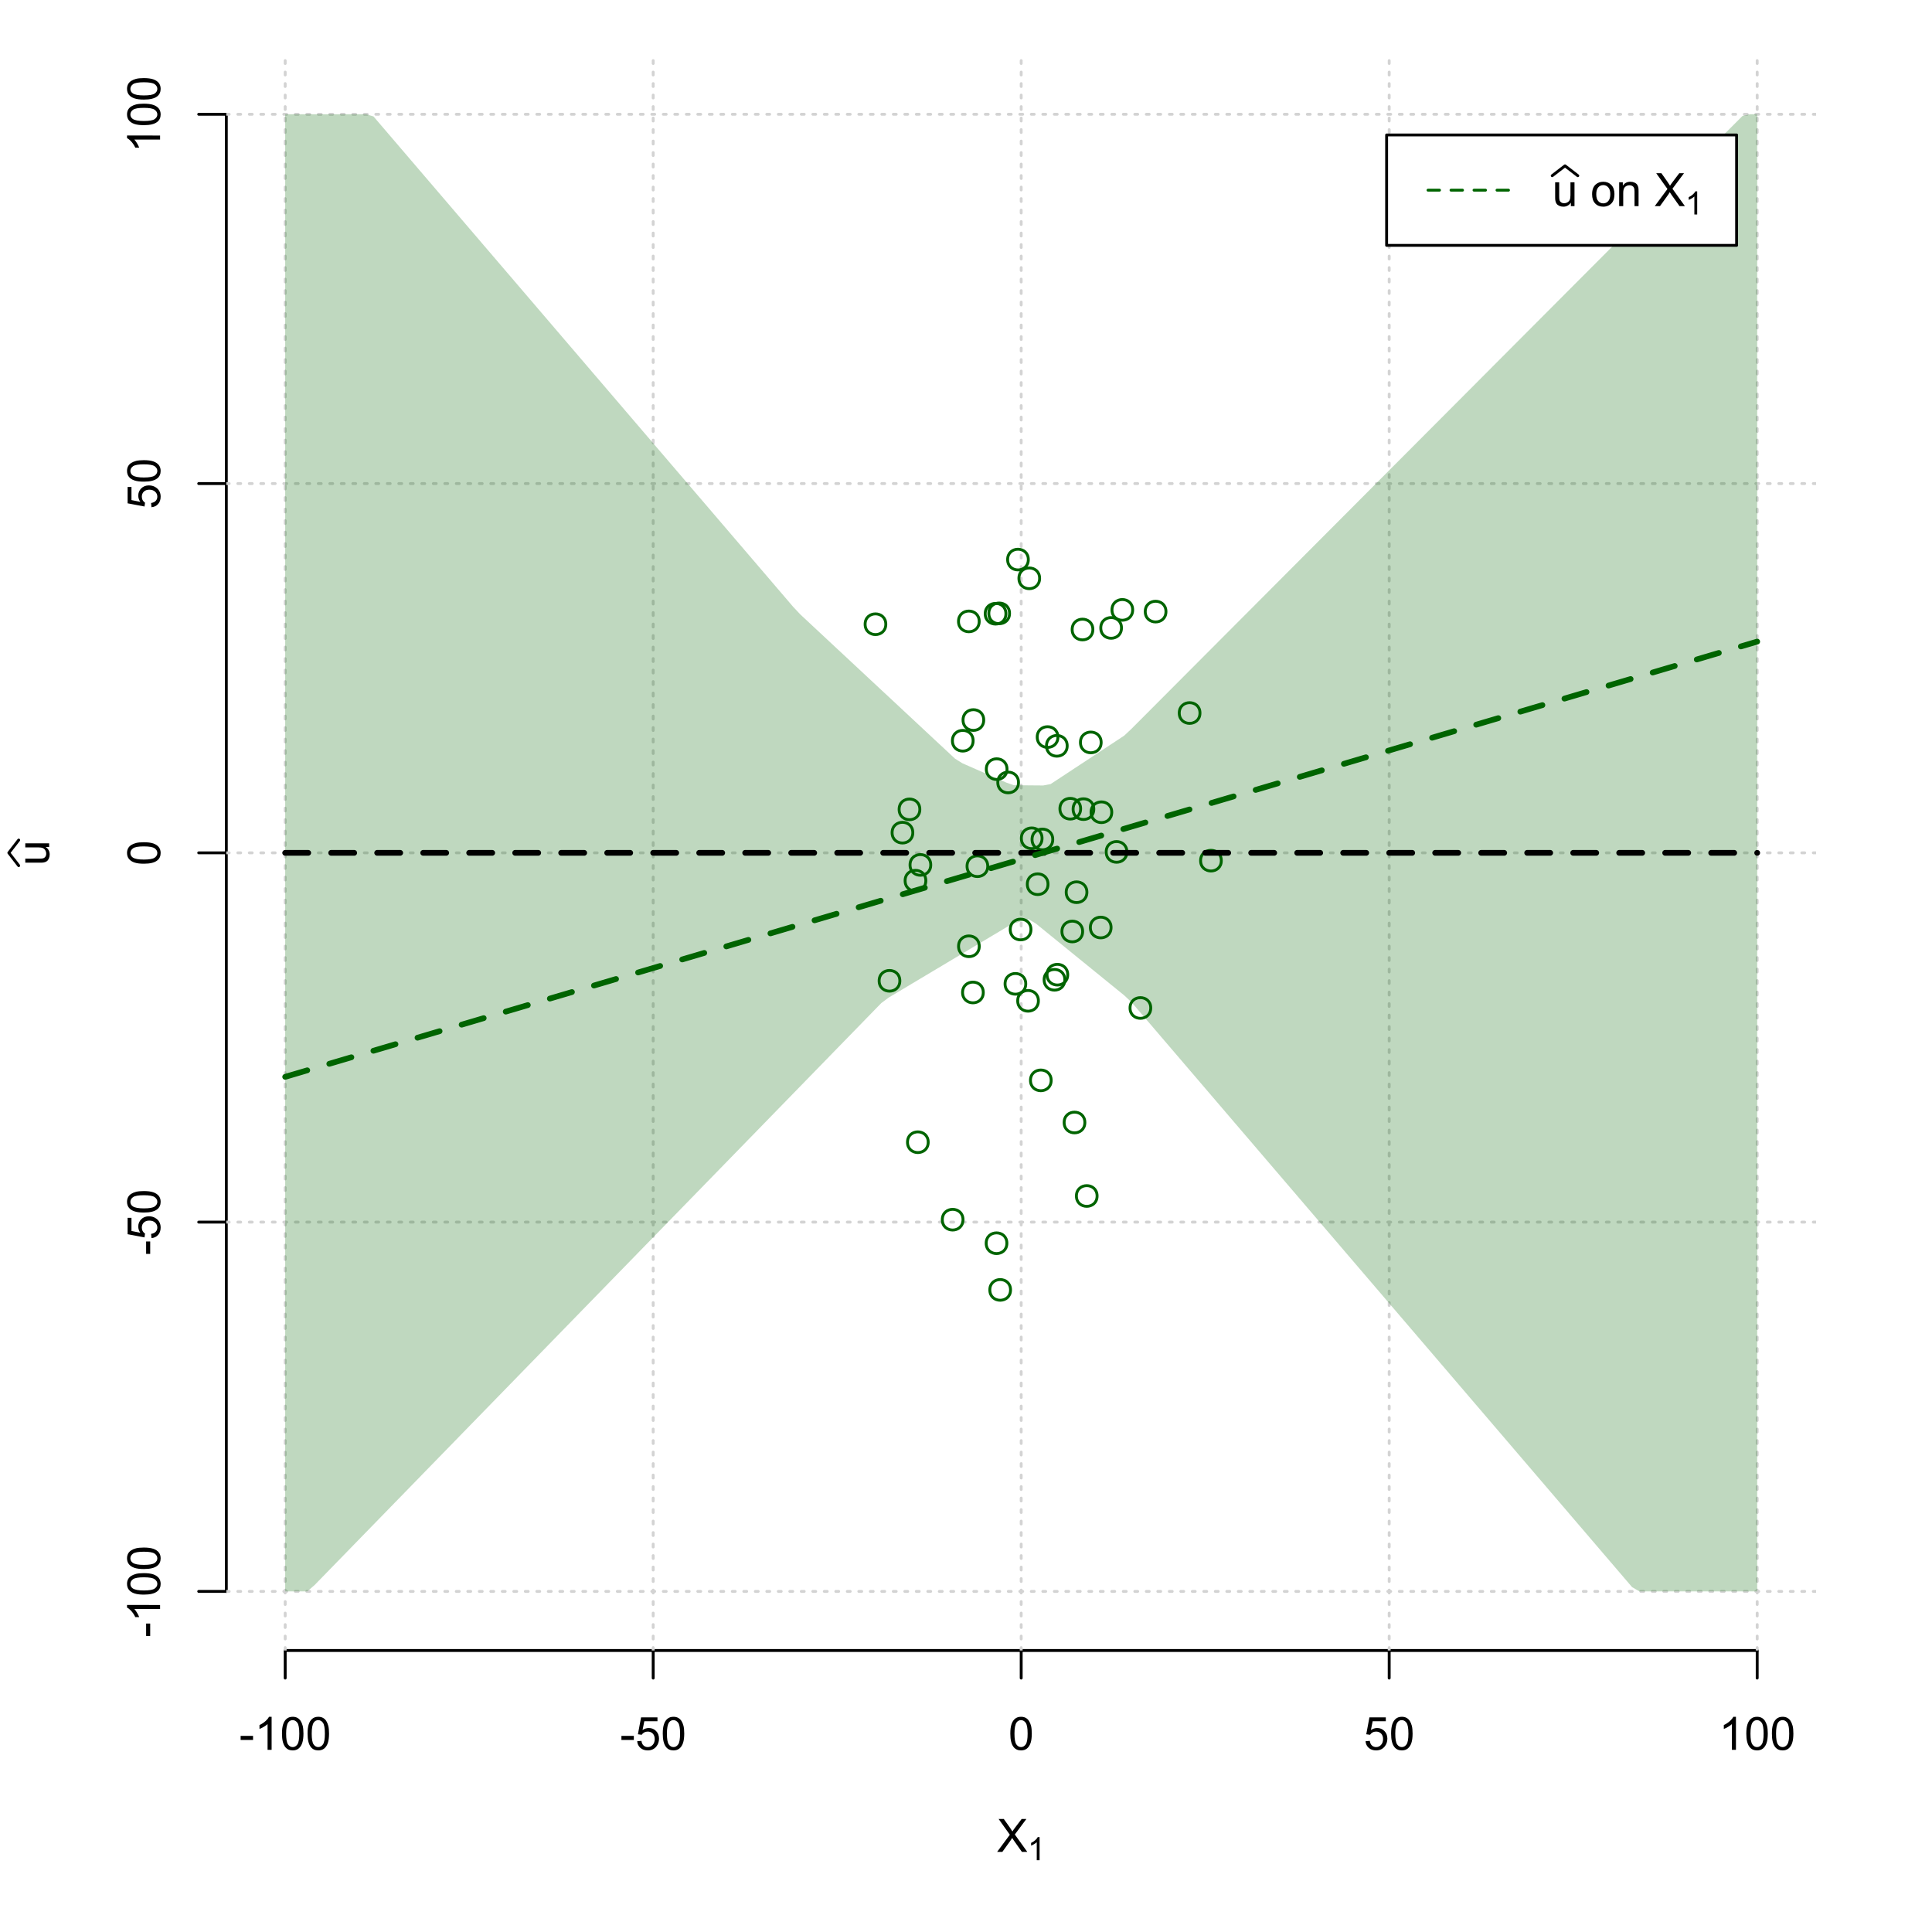 <?xml version="1.0" encoding="UTF-8"?>
<svg xmlns="http://www.w3.org/2000/svg" xmlns:xlink="http://www.w3.org/1999/xlink" width="504pt" height="504pt" viewBox="0 0 504 504" version="1.1">
<defs>
<g>
<symbol overflow="visible" id="glyph0-0">
<path style="stroke:none;" d="M 1.5 0 L 1.5 -7.5 L 7.5 -7.5 L 7.5 0 Z M 1.688 -0.188 L 7.312 -0.188 L 7.312 -7.312 L 1.688 -7.312 Z M 1.688 -0.188 "/>
</symbol>
<symbol overflow="visible" id="glyph0-1">
<path style="stroke:none;" d="M 0.055 0 L 3.375 -4.477 L 0.445 -8.59 L 1.797 -8.59 L 3.359 -6.387 C 3.68 -5.93 3.91 -5.578 4.047 -5.332 C 4.238 -5.645 4.465 -5.969 4.727 -6.312 L 6.457 -8.59 L 7.695 -8.59 L 4.676 -4.539 L 7.93 0 L 6.523 0 L 4.359 -3.062 C 4.238 -3.238 4.113 -3.43 3.984 -3.641 C 3.789 -3.324 3.652 -3.109 3.574 -2.992 L 1.418 0 Z M 0.055 0 "/>
</symbol>
<symbol overflow="visible" id="glyph0-2">
<path style="stroke:none;" d="M 0.383 -2.578 L 0.383 -3.641 L 3.621 -3.641 L 3.621 -2.578 Z M 0.383 -2.578 "/>
</symbol>
<symbol overflow="visible" id="glyph0-3">
<path style="stroke:none;" d="M 4.469 0 L 3.414 0 L 3.414 -6.719 C 3.16 -6.477 2.828 -6.234 2.414 -5.996 C 2 -5.75 1.629 -5.57 1.305 -5.449 L 1.305 -6.469 C 1.895 -6.742 2.41 -7.078 2.852 -7.477 C 3.293 -7.871 3.605 -8.254 3.789 -8.625 L 4.469 -8.625 Z M 4.469 0 "/>
</symbol>
<symbol overflow="visible" id="glyph0-4">
<path style="stroke:none;" d="M 0.5 -4.234 C 0.496 -5.246 0.602 -6.062 0.812 -6.688 C 1.02 -7.305 1.328 -7.785 1.742 -8.121 C 2.148 -8.457 2.668 -8.625 3.297 -8.625 C 3.758 -8.625 4.164 -8.531 4.512 -8.348 C 4.855 -8.16 5.141 -7.891 5.371 -7.543 C 5.594 -7.191 5.773 -6.766 5.906 -6.266 C 6.035 -5.762 6.098 -5.086 6.102 -4.234 C 6.098 -3.227 5.996 -2.414 5.789 -1.797 C 5.578 -1.176 5.266 -0.695 4.859 -0.359 C 4.445 -0.02 3.926 0.145 3.297 0.148 C 2.465 0.145 1.816 -0.148 1.348 -0.742 C 0.781 -1.457 0.496 -2.621 0.5 -4.234 Z M 1.582 -4.234 C 1.582 -2.824 1.746 -1.887 2.074 -1.418 C 2.402 -0.949 2.809 -0.715 3.297 -0.719 C 3.777 -0.715 4.184 -0.949 4.52 -1.422 C 4.848 -1.887 5.016 -2.824 5.016 -4.234 C 5.016 -5.648 4.848 -6.59 4.52 -7.055 C 4.184 -7.516 3.773 -7.746 3.289 -7.75 C 2.801 -7.746 2.414 -7.543 2.125 -7.137 C 1.762 -6.613 1.582 -5.645 1.582 -4.234 Z M 1.582 -4.234 "/>
</symbol>
<symbol overflow="visible" id="glyph0-5">
<path style="stroke:none;" d="M 0.5 -2.25 L 1.605 -2.344 C 1.684 -1.805 1.871 -1.398 2.176 -1.125 C 2.473 -0.852 2.836 -0.715 3.258 -0.719 C 3.766 -0.715 4.195 -0.906 4.547 -1.293 C 4.898 -1.672 5.074 -2.18 5.074 -2.82 C 5.074 -3.414 4.902 -3.891 4.566 -4.242 C 4.227 -4.59 3.785 -4.762 3.242 -4.766 C 2.898 -4.762 2.594 -4.684 2.32 -4.531 C 2.047 -4.375 1.832 -4.176 1.676 -3.93 L 0.688 -4.062 L 1.516 -8.473 L 5.789 -8.473 L 5.789 -7.465 L 2.359 -7.465 L 1.898 -5.156 C 2.414 -5.516 2.953 -5.695 3.523 -5.695 C 4.27 -5.695 4.902 -5.434 5.422 -4.914 C 5.934 -4.395 6.191 -3.727 6.195 -2.914 C 6.191 -2.133 5.965 -1.461 5.516 -0.898 C 4.961 -0.199 4.211 0.145 3.258 0.148 C 2.477 0.145 1.836 -0.07 1.344 -0.508 C 0.844 -0.941 0.562 -1.523 0.5 -2.25 Z M 0.5 -2.25 "/>
</symbol>
<symbol overflow="visible" id="glyph0-6">
<path style="stroke:none;" d="M 4.867 0 L 4.867 -0.914 C 4.379 -0.211 3.723 0.141 2.895 0.141 C 2.527 0.141 2.184 0.07 1.867 -0.07 C 1.547 -0.211 1.309 -0.387 1.156 -0.602 C 1 -0.812 0.895 -1.074 0.832 -1.383 C 0.785 -1.59 0.762 -1.918 0.766 -2.367 L 0.766 -6.223 L 1.82 -6.223 L 1.82 -2.773 C 1.816 -2.219 1.84 -1.848 1.887 -1.656 C 1.949 -1.379 2.09 -1.16 2.309 -1.004 C 2.523 -0.84 2.789 -0.762 3.105 -0.766 C 3.418 -0.762 3.715 -0.844 3.996 -1.008 C 4.273 -1.172 4.469 -1.391 4.586 -1.672 C 4.699 -1.949 4.758 -2.355 4.758 -2.891 L 4.758 -6.223 L 5.812 -6.223 L 5.812 0 Z M 4.867 0 "/>
</symbol>
<symbol overflow="visible" id="glyph0-7">
<path style="stroke:none;" d=""/>
</symbol>
<symbol overflow="visible" id="glyph0-8">
<path style="stroke:none;" d="M 0.398 -3.109 C 0.398 -4.262 0.719 -5.117 1.359 -5.672 C 1.895 -6.133 2.547 -6.363 3.316 -6.363 C 4.172 -6.363 4.871 -6.082 5.414 -5.52 C 5.953 -4.957 6.223 -4.184 6.227 -3.199 C 6.223 -2.398 6.102 -1.766 5.867 -1.309 C 5.625 -0.848 5.277 -0.492 4.82 -0.238 C 4.359 0.016 3.859 0.141 3.316 0.141 C 2.441 0.141 1.734 -0.137 1.203 -0.695 C 0.664 -1.254 0.398 -2.059 0.398 -3.109 Z M 1.484 -3.109 C 1.48 -2.309 1.656 -1.711 2.004 -1.32 C 2.348 -0.922 2.785 -0.727 3.316 -0.727 C 3.84 -0.727 4.273 -0.926 4.621 -1.324 C 4.969 -1.723 5.145 -2.328 5.145 -3.148 C 5.145 -3.914 4.969 -4.496 4.617 -4.895 C 4.266 -5.289 3.832 -5.488 3.316 -5.492 C 2.785 -5.488 2.348 -5.293 2.004 -4.898 C 1.656 -4.5 1.48 -3.902 1.484 -3.109 Z M 1.484 -3.109 "/>
</symbol>
<symbol overflow="visible" id="glyph0-9">
<path style="stroke:none;" d="M 0.789 0 L 0.789 -6.223 L 1.742 -6.223 L 1.742 -5.336 C 2.195 -6.02 2.855 -6.363 3.719 -6.363 C 4.09 -6.363 4.434 -6.293 4.754 -6.16 C 5.066 -6.023 5.305 -5.848 5.461 -5.633 C 5.617 -5.41 5.727 -5.152 5.789 -4.852 C 5.828 -4.656 5.848 -4.312 5.848 -3.828 L 5.848 0 L 4.793 0 L 4.793 -3.785 C 4.793 -4.215 4.75 -4.535 4.668 -4.75 C 4.586 -4.961 4.441 -5.129 4.234 -5.258 C 4.023 -5.383 3.777 -5.449 3.5 -5.449 C 3.047 -5.449 2.66 -5.305 2.332 -5.02 C 2.004 -4.734 1.84 -4.195 1.844 -3.398 L 1.844 0 Z M 0.789 0 "/>
</symbol>
<symbol overflow="visible" id="glyph1-0">
<path style="stroke:none;" d="M 1.051 0 L 1.051 -5.25 L 5.25 -5.25 L 5.25 0 Z M 1.18 -0.133 L 5.117 -0.133 L 5.117 -5.117 L 1.18 -5.117 Z M 1.18 -0.133 "/>
</symbol>
<symbol overflow="visible" id="glyph1-1">
<path style="stroke:none;" d="M 3.129 0 L 2.391 0 L 2.391 -4.703 C 2.211 -4.531 1.977 -4.363 1.691 -4.195 C 1.398 -4.023 1.141 -3.895 0.914 -3.812 L 0.914 -4.527 C 1.328 -4.719 1.688 -4.953 1.996 -5.234 C 2.305 -5.508 2.523 -5.777 2.652 -6.039 L 3.129 -6.039 Z M 3.129 0 "/>
</symbol>
<symbol overflow="visible" id="glyph2-0">
<path style="stroke:none;" d="M 0 -1.5 L -7.5 -1.5 L -7.5 -7.5 L 0 -7.5 Z M -0.188 -1.688 L -0.188 -7.312 L -7.312 -7.312 L -7.312 -1.688 Z M -0.188 -1.688 "/>
</symbol>
<symbol overflow="visible" id="glyph2-1">
<path style="stroke:none;" d="M 0 -4.867 L -0.914 -4.867 C -0.211 -4.379 0.141 -3.723 0.141 -2.895 C 0.141 -2.527 0.07 -2.184 -0.07 -1.867 C -0.211 -1.547 -0.387 -1.309 -0.598 -1.156 C -0.809 -1 -1.07 -0.895 -1.383 -0.832 C -1.59 -0.789 -1.918 -0.766 -2.367 -0.77 L -6.223 -0.77 L -6.223 -1.824 L -2.773 -1.824 C -2.219 -1.82 -1.848 -1.844 -1.656 -1.887 C -1.379 -1.949 -1.16 -2.09 -1.004 -2.309 C -0.84 -2.523 -0.762 -2.789 -0.766 -3.105 C -0.762 -3.418 -0.844 -3.715 -1.008 -3.996 C -1.172 -4.273 -1.391 -4.469 -1.672 -4.586 C -1.945 -4.699 -2.352 -4.758 -2.887 -4.758 L -6.223 -4.758 L -6.223 -5.812 L 0 -5.812 Z M 0 -4.867 "/>
</symbol>
<symbol overflow="visible" id="glyph2-2">
<path style="stroke:none;" d="M -2.578 -0.383 L -3.641 -0.383 L -3.641 -3.621 L -2.578 -3.621 Z M -2.578 -0.383 "/>
</symbol>
<symbol overflow="visible" id="glyph2-3">
<path style="stroke:none;" d="M 0 -4.469 L 0 -3.414 L -6.719 -3.418 C -6.477 -3.16 -6.234 -2.828 -5.996 -2.418 C -5.75 -2.004 -5.57 -1.633 -5.449 -1.309 L -6.469 -1.309 C -6.742 -1.895 -7.078 -2.41 -7.477 -2.852 C -7.871 -3.293 -8.254 -3.605 -8.625 -3.793 L -8.625 -4.473 Z M 0 -4.469 "/>
</symbol>
<symbol overflow="visible" id="glyph2-4">
<path style="stroke:none;" d="M -4.234 -0.5 C -5.246 -0.496 -6.062 -0.602 -6.688 -0.812 C -7.305 -1.02 -7.785 -1.328 -8.121 -1.742 C -8.457 -2.152 -8.625 -2.672 -8.625 -3.301 C -8.625 -3.758 -8.531 -4.164 -8.348 -4.512 C -8.16 -4.859 -7.891 -5.145 -7.543 -5.371 C -7.191 -5.594 -6.766 -5.773 -6.266 -5.906 C -5.762 -6.035 -5.086 -6.098 -4.234 -6.102 C -3.223 -6.098 -2.41 -5.996 -1.793 -5.789 C -1.176 -5.578 -0.695 -5.266 -0.359 -4.859 C -0.02 -4.445 0.145 -3.926 0.148 -3.297 C 0.145 -2.465 -0.148 -1.816 -0.742 -1.348 C -1.457 -0.781 -2.621 -0.496 -4.234 -0.5 Z M -4.234 -1.582 C -2.824 -1.582 -1.887 -1.746 -1.418 -2.074 C -0.949 -2.402 -0.715 -2.809 -0.719 -3.297 C -0.715 -3.777 -0.949 -4.184 -1.422 -4.52 C -1.887 -4.848 -2.824 -5.016 -4.234 -5.016 C -5.648 -5.016 -6.59 -4.848 -7.055 -4.52 C -7.516 -4.188 -7.746 -3.777 -7.75 -3.289 C -7.746 -2.801 -7.543 -2.414 -7.137 -2.129 C -6.613 -1.762 -5.645 -1.582 -4.234 -1.582 Z M -4.234 -1.582 "/>
</symbol>
<symbol overflow="visible" id="glyph2-5">
<path style="stroke:none;" d="M -2.25 -0.5 L -2.344 -1.605 C -1.805 -1.684 -1.398 -1.871 -1.125 -2.176 C -0.852 -2.473 -0.715 -2.836 -0.719 -3.258 C -0.715 -3.766 -0.906 -4.195 -1.293 -4.547 C -1.672 -4.898 -2.18 -5.074 -2.816 -5.074 C -3.414 -5.074 -3.891 -4.902 -4.242 -4.566 C -4.59 -4.227 -4.762 -3.785 -4.766 -3.242 C -4.762 -2.898 -4.684 -2.594 -4.531 -2.32 C -4.375 -2.047 -4.176 -1.832 -3.93 -1.676 L -4.062 -0.688 L -8.473 -1.52 L -8.473 -5.789 L -7.465 -5.789 L -7.465 -2.363 L -5.156 -1.898 C -5.516 -2.414 -5.695 -2.953 -5.695 -3.523 C -5.695 -4.27 -5.434 -4.902 -4.914 -5.422 C -4.395 -5.934 -3.727 -6.191 -2.91 -6.195 C -2.133 -6.191 -1.461 -5.965 -0.895 -5.516 C -0.199 -4.961 0.145 -4.211 0.148 -3.258 C 0.145 -2.477 -0.07 -1.836 -0.508 -1.344 C -0.941 -0.848 -1.523 -0.566 -2.25 -0.5 Z M -2.25 -0.5 "/>
</symbol>
</g>
<clipPath id="clip1">
  <path d="M 74 14.398 L 75 14.398 L 75 430.559 L 74 430.559 Z M 74 14.398 "/>
</clipPath>
<clipPath id="clip2">
  <path d="M 170 14.398 L 171 14.398 L 171 430.559 L 170 430.559 Z M 170 14.398 "/>
</clipPath>
<clipPath id="clip3">
  <path d="M 266 14.398 L 267 14.398 L 267 430.559 L 266 430.559 Z M 266 14.398 "/>
</clipPath>
<clipPath id="clip4">
  <path d="M 362 14.398 L 363 14.398 L 363 430.559 L 362 430.559 Z M 362 14.398 "/>
</clipPath>
<clipPath id="clip5">
  <path d="M 458 14.398 L 459 14.398 L 459 430.559 L 458 430.559 Z M 458 14.398 "/>
</clipPath>
<clipPath id="clip6">
  <path d="M 59.039 414 L 473.758 414 L 473.758 416 L 59.039 416 Z M 59.039 414 "/>
</clipPath>
<clipPath id="clip7">
  <path d="M 59.039 318 L 473.758 318 L 473.758 320 L 59.039 320 Z M 59.039 318 "/>
</clipPath>
<clipPath id="clip8">
  <path d="M 59.039 222 L 473.758 222 L 473.758 223 L 59.039 223 Z M 59.039 222 "/>
</clipPath>
<clipPath id="clip9">
  <path d="M 59.039 125 L 473.758 125 L 473.758 127 L 59.039 127 Z M 59.039 125 "/>
</clipPath>
<clipPath id="clip10">
  <path d="M 59.039 29 L 473.758 29 L 473.758 31 L 59.039 31 Z M 59.039 29 "/>
</clipPath>
</defs>
<g id="surface3726">
<rect x="0" y="0" width="504" height="504" style="fill:rgb(100%,100%,100%);fill-opacity:1;stroke:none;"/>
<g style="fill:rgb(0%,0%,0%);fill-opacity:1;">
  <use xlink:href="#glyph0-1" x="260.062" y="483.102"/>
</g>
<g style="fill:rgb(0%,0%,0%);fill-opacity:1;">
  <use xlink:href="#glyph1-1" x="268.066" y="485.281"/>
</g>
<g style="fill:rgb(0%,0%,0%);fill-opacity:1;">
  <use xlink:href="#glyph2-1" x="12.82" y="225.816"/>
</g>
<path style="fill:none;stroke-width:0.75;stroke-linecap:round;stroke-linejoin:round;stroke:rgb(0%,0%,0%);stroke-opacity:1;stroke-miterlimit:10;" d="M 4.879 225.816 L 2.301 222.48 L 4.879 219.145 "/>
<path style="fill:none;stroke-width:0.75;stroke-linecap:round;stroke-linejoin:round;stroke:rgb(0%,0%,0%);stroke-opacity:1;stroke-miterlimit:10;" d="M 74.398 430.559 L 458.398 430.559 "/>
<path style="fill:none;stroke-width:0.75;stroke-linecap:round;stroke-linejoin:round;stroke:rgb(0%,0%,0%);stroke-opacity:1;stroke-miterlimit:10;" d="M 74.398 430.559 L 74.398 437.762 "/>
<path style="fill:none;stroke-width:0.75;stroke-linecap:round;stroke-linejoin:round;stroke:rgb(0%,0%,0%);stroke-opacity:1;stroke-miterlimit:10;" d="M 170.398 430.559 L 170.398 437.762 "/>
<path style="fill:none;stroke-width:0.75;stroke-linecap:round;stroke-linejoin:round;stroke:rgb(0%,0%,0%);stroke-opacity:1;stroke-miterlimit:10;" d="M 266.398 430.559 L 266.398 437.762 "/>
<path style="fill:none;stroke-width:0.75;stroke-linecap:round;stroke-linejoin:round;stroke:rgb(0%,0%,0%);stroke-opacity:1;stroke-miterlimit:10;" d="M 362.398 430.559 L 362.398 437.762 "/>
<path style="fill:none;stroke-width:0.75;stroke-linecap:round;stroke-linejoin:round;stroke:rgb(0%,0%,0%);stroke-opacity:1;stroke-miterlimit:10;" d="M 458.398 430.559 L 458.398 437.762 "/>
<g style="fill:rgb(0%,0%,0%);fill-opacity:1;">
  <use xlink:href="#glyph0-2" x="62.391" y="456.48"/>
  <use xlink:href="#glyph0-3" x="66.387" y="456.48"/>
  <use xlink:href="#glyph0-4" x="73.061" y="456.48"/>
  <use xlink:href="#glyph0-4" x="79.734" y="456.48"/>
</g>
<g style="fill:rgb(0%,0%,0%);fill-opacity:1;">
  <use xlink:href="#glyph0-2" x="161.727" y="456.48"/>
  <use xlink:href="#glyph0-5" x="165.723" y="456.48"/>
  <use xlink:href="#glyph0-4" x="172.396" y="456.48"/>
</g>
<g style="fill:rgb(0%,0%,0%);fill-opacity:1;">
  <use xlink:href="#glyph0-4" x="263.062" y="456.48"/>
</g>
<g style="fill:rgb(0%,0%,0%);fill-opacity:1;">
  <use xlink:href="#glyph0-5" x="355.727" y="456.48"/>
  <use xlink:href="#glyph0-4" x="362.4" y="456.48"/>
</g>
<g style="fill:rgb(0%,0%,0%);fill-opacity:1;">
  <use xlink:href="#glyph0-3" x="448.387" y="456.48"/>
  <use xlink:href="#glyph0-4" x="455.061" y="456.48"/>
  <use xlink:href="#glyph0-4" x="461.734" y="456.48"/>
</g>
<path style="fill:none;stroke-width:0.75;stroke-linecap:round;stroke-linejoin:round;stroke:rgb(0%,0%,0%);stroke-opacity:1;stroke-miterlimit:10;" d="M 59.039 415.148 L 59.039 29.812 "/>
<path style="fill:none;stroke-width:0.75;stroke-linecap:round;stroke-linejoin:round;stroke:rgb(0%,0%,0%);stroke-opacity:1;stroke-miterlimit:10;" d="M 59.039 415.148 L 51.84 415.148 "/>
<path style="fill:none;stroke-width:0.75;stroke-linecap:round;stroke-linejoin:round;stroke:rgb(0%,0%,0%);stroke-opacity:1;stroke-miterlimit:10;" d="M 59.039 318.812 L 51.84 318.812 "/>
<path style="fill:none;stroke-width:0.75;stroke-linecap:round;stroke-linejoin:round;stroke:rgb(0%,0%,0%);stroke-opacity:1;stroke-miterlimit:10;" d="M 59.039 222.48 L 51.84 222.48 "/>
<path style="fill:none;stroke-width:0.75;stroke-linecap:round;stroke-linejoin:round;stroke:rgb(0%,0%,0%);stroke-opacity:1;stroke-miterlimit:10;" d="M 59.039 126.148 L 51.84 126.148 "/>
<path style="fill:none;stroke-width:0.75;stroke-linecap:round;stroke-linejoin:round;stroke:rgb(0%,0%,0%);stroke-opacity:1;stroke-miterlimit:10;" d="M 59.039 29.812 L 51.84 29.812 "/>
<g style="fill:rgb(0%,0%,0%);fill-opacity:1;">
  <use xlink:href="#glyph2-2" x="41.762" y="427.156"/>
  <use xlink:href="#glyph2-3" x="41.762" y="423.16"/>
  <use xlink:href="#glyph2-4" x="41.762" y="416.486"/>
  <use xlink:href="#glyph2-4" x="41.762" y="409.812"/>
</g>
<g style="fill:rgb(0%,0%,0%);fill-opacity:1;">
  <use xlink:href="#glyph2-2" x="41.762" y="327.484"/>
  <use xlink:href="#glyph2-5" x="41.762" y="323.488"/>
  <use xlink:href="#glyph2-4" x="41.762" y="316.814"/>
</g>
<g style="fill:rgb(0%,0%,0%);fill-opacity:1;">
  <use xlink:href="#glyph2-4" x="41.762" y="225.816"/>
</g>
<g style="fill:rgb(0%,0%,0%);fill-opacity:1;">
  <use xlink:href="#glyph2-5" x="41.762" y="132.82"/>
  <use xlink:href="#glyph2-4" x="41.762" y="126.146"/>
</g>
<g style="fill:rgb(0%,0%,0%);fill-opacity:1;">
  <use xlink:href="#glyph2-3" x="41.762" y="39.824"/>
  <use xlink:href="#glyph2-4" x="41.762" y="33.15"/>
  <use xlink:href="#glyph2-4" x="41.762" y="26.477"/>
</g>
<g clip-path="url(#clip1)" clip-rule="nonzero">
<path style="fill:none;stroke-width:0.75;stroke-linecap:round;stroke-linejoin:round;stroke:rgb(82.745%,82.745%,82.745%);stroke-opacity:1;stroke-dasharray:0.75,2.25;stroke-miterlimit:10;" d="M 74.398 430.559 L 74.398 14.398 "/>
</g>
<g clip-path="url(#clip2)" clip-rule="nonzero">
<path style="fill:none;stroke-width:0.75;stroke-linecap:round;stroke-linejoin:round;stroke:rgb(82.745%,82.745%,82.745%);stroke-opacity:1;stroke-dasharray:0.75,2.25;stroke-miterlimit:10;" d="M 170.398 430.559 L 170.398 14.398 "/>
</g>
<g clip-path="url(#clip3)" clip-rule="nonzero">
<path style="fill:none;stroke-width:0.75;stroke-linecap:round;stroke-linejoin:round;stroke:rgb(82.745%,82.745%,82.745%);stroke-opacity:1;stroke-dasharray:0.75,2.25;stroke-miterlimit:10;" d="M 266.398 430.559 L 266.398 14.398 "/>
</g>
<g clip-path="url(#clip4)" clip-rule="nonzero">
<path style="fill:none;stroke-width:0.75;stroke-linecap:round;stroke-linejoin:round;stroke:rgb(82.745%,82.745%,82.745%);stroke-opacity:1;stroke-dasharray:0.75,2.25;stroke-miterlimit:10;" d="M 362.398 430.559 L 362.398 14.398 "/>
</g>
<g clip-path="url(#clip5)" clip-rule="nonzero">
<path style="fill:none;stroke-width:0.75;stroke-linecap:round;stroke-linejoin:round;stroke:rgb(82.745%,82.745%,82.745%);stroke-opacity:1;stroke-dasharray:0.75,2.25;stroke-miterlimit:10;" d="M 458.398 430.559 L 458.398 14.398 "/>
</g>
<g clip-path="url(#clip6)" clip-rule="nonzero">
<path style="fill:none;stroke-width:0.75;stroke-linecap:round;stroke-linejoin:round;stroke:rgb(82.745%,82.745%,82.745%);stroke-opacity:1;stroke-dasharray:0.75,2.25;stroke-miterlimit:10;" d="M 59.039 415.148 L 473.762 415.148 "/>
</g>
<g clip-path="url(#clip7)" clip-rule="nonzero">
<path style="fill:none;stroke-width:0.75;stroke-linecap:round;stroke-linejoin:round;stroke:rgb(82.745%,82.745%,82.745%);stroke-opacity:1;stroke-dasharray:0.75,2.25;stroke-miterlimit:10;" d="M 59.039 318.812 L 473.762 318.812 "/>
</g>
<g clip-path="url(#clip8)" clip-rule="nonzero">
<path style="fill:none;stroke-width:0.75;stroke-linecap:round;stroke-linejoin:round;stroke:rgb(82.745%,82.745%,82.745%);stroke-opacity:1;stroke-dasharray:0.75,2.25;stroke-miterlimit:10;" d="M 59.039 222.48 L 473.762 222.48 "/>
</g>
<g clip-path="url(#clip9)" clip-rule="nonzero">
<path style="fill:none;stroke-width:0.75;stroke-linecap:round;stroke-linejoin:round;stroke:rgb(82.745%,82.745%,82.745%);stroke-opacity:1;stroke-dasharray:0.75,2.25;stroke-miterlimit:10;" d="M 59.039 126.148 L 473.762 126.148 "/>
</g>
<g clip-path="url(#clip10)" clip-rule="nonzero">
<path style="fill:none;stroke-width:0.75;stroke-linecap:round;stroke-linejoin:round;stroke:rgb(82.745%,82.745%,82.745%);stroke-opacity:1;stroke-dasharray:0.75,2.25;stroke-miterlimit:10;" d="M 59.039 29.812 L 473.762 29.812 "/>
</g>
<path style=" stroke:none;fill-rule:nonzero;fill:rgb(0%,39.216%,0%);fill-opacity:0.251;" d="M 74.398 29.812 L 95.52 29.812 L 97.441 30.379 L 99.359 32.625 L 101.281 34.867 L 103.199 37.109 L 105.121 39.355 L 107.039 41.598 L 108.961 43.844 L 110.879 46.086 L 112.801 48.328 L 114.719 50.574 L 116.641 52.816 L 118.559 55.059 L 120.48 57.305 L 122.398 59.547 L 124.32 61.789 L 126.238 64.035 L 128.16 66.277 L 130.078 68.52 L 132 70.766 L 133.922 73.008 L 135.84 75.254 L 137.762 77.496 L 139.68 79.738 L 141.602 81.984 L 143.52 84.227 L 145.441 86.469 L 147.359 88.715 L 149.281 90.957 L 151.199 93.199 L 153.121 95.445 L 155.039 97.688 L 156.961 99.93 L 158.879 102.176 L 160.801 104.418 L 162.719 106.664 L 164.641 108.906 L 166.559 111.148 L 168.48 113.395 L 170.398 115.637 L 172.32 117.879 L 174.238 120.125 L 176.16 122.367 L 178.078 124.609 L 180 126.855 L 181.922 129.098 L 183.84 131.34 L 185.762 133.586 L 187.68 135.828 L 189.602 138.074 L 191.52 140.316 L 193.441 142.559 L 195.359 144.805 L 197.281 147.047 L 199.199 149.289 L 201.121 151.535 L 203.039 153.777 L 204.961 156.02 L 206.879 158.266 L 208.801 160.309 L 210.719 162.098 L 212.641 163.887 L 214.559 165.676 L 216.48 167.469 L 218.398 169.258 L 220.32 171.047 L 222.238 172.84 L 224.16 174.629 L 226.078 176.418 L 228 178.207 L 229.922 180 L 231.84 181.789 L 233.762 183.578 L 235.68 185.371 L 237.602 187.16 L 239.52 188.949 L 241.441 190.738 L 243.359 192.531 L 245.281 194.32 L 247.199 196.109 L 249.121 197.902 L 251.039 199.105 L 252.961 199.949 L 254.879 200.793 L 256.801 201.637 L 258.719 202.48 L 260.641 203.324 L 262.559 204.172 L 264.48 204.84 L 266.398 204.855 L 268.32 204.875 L 270.238 204.891 L 272.16 204.906 L 274.078 204.539 L 276 203.273 L 277.922 202.012 L 279.84 200.746 L 281.762 199.484 L 283.68 198.219 L 285.602 196.957 L 287.52 195.691 L 289.441 194.43 L 291.359 193.164 L 293.281 191.902 L 295.199 190.094 L 297.121 188.168 L 299.039 186.242 L 300.961 184.316 L 302.879 182.391 L 304.801 180.465 L 306.719 178.539 L 308.641 176.613 L 310.559 174.688 L 312.48 172.762 L 314.398 170.836 L 316.32 168.91 L 318.238 166.984 L 320.16 165.059 L 322.078 163.133 L 325.922 159.281 L 327.84 157.355 L 329.762 155.43 L 331.68 153.504 L 333.602 151.578 L 335.52 149.652 L 337.441 147.727 L 339.359 145.801 L 341.281 143.875 L 343.199 141.949 L 345.121 140.023 L 347.039 138.098 L 348.961 136.172 L 350.879 134.246 L 352.801 132.32 L 354.719 130.395 L 356.641 128.469 L 358.559 126.543 L 360.48 124.617 L 362.398 122.691 L 364.32 120.766 L 366.238 118.84 L 368.16 116.914 L 370.078 114.988 L 373.922 111.137 L 375.84 109.211 L 377.762 107.285 L 379.68 105.359 L 381.602 103.434 L 383.52 101.508 L 385.441 99.582 L 387.359 97.656 L 389.281 95.727 L 391.199 93.801 L 393.121 91.875 L 395.039 89.949 L 396.961 88.023 L 398.879 86.098 L 400.801 84.172 L 402.719 82.246 L 404.641 80.32 L 406.559 78.395 L 408.48 76.469 L 410.398 74.543 L 412.32 72.617 L 414.238 70.691 L 416.16 68.766 L 418.078 66.84 L 421.922 62.988 L 423.84 61.062 L 425.762 59.137 L 427.68 57.211 L 429.602 55.285 L 431.52 53.359 L 433.441 51.434 L 435.359 49.508 L 437.281 47.582 L 439.199 45.656 L 441.121 43.73 L 443.039 41.805 L 444.961 39.879 L 446.879 37.953 L 448.801 36.027 L 450.719 34.102 L 452.641 32.176 L 454.559 30.25 L 456.48 29.812 L 458.398 29.812 L 458.398 415.148 L 427.68 415.148 L 425.762 414.031 L 423.84 411.789 L 421.922 409.547 L 420 407.301 L 418.078 405.059 L 416.16 402.816 L 414.238 400.57 L 412.32 398.328 L 410.398 396.086 L 408.48 393.84 L 406.559 391.598 L 404.641 389.355 L 402.719 387.109 L 400.801 384.867 L 398.879 382.621 L 396.961 380.379 L 395.039 378.137 L 393.121 375.891 L 391.199 373.648 L 389.281 371.406 L 387.359 369.16 L 385.441 366.918 L 383.52 364.676 L 381.602 362.43 L 379.68 360.188 L 377.762 357.945 L 375.84 355.699 L 373.922 353.457 L 372 351.211 L 370.078 348.969 L 368.16 346.727 L 366.238 344.48 L 364.32 342.238 L 362.398 339.996 L 360.48 337.75 L 358.559 335.508 L 356.641 333.266 L 354.719 331.02 L 352.801 328.777 L 350.879 326.535 L 348.961 324.289 L 347.039 322.047 L 345.121 319.801 L 343.199 317.559 L 341.281 315.316 L 339.359 313.07 L 337.441 310.828 L 335.52 308.586 L 333.602 306.34 L 331.68 304.098 L 329.762 301.855 L 327.84 299.609 L 325.922 297.367 L 324 295.125 L 322.078 292.879 L 320.16 290.637 L 318.238 288.391 L 316.32 286.148 L 314.398 283.906 L 312.48 281.66 L 310.559 279.418 L 308.641 277.176 L 306.719 274.93 L 304.801 272.688 L 302.879 270.445 L 300.961 268.199 L 299.039 265.957 L 297.121 263.715 L 295.199 261.469 L 293.281 259.668 L 291.359 258.105 L 289.441 256.547 L 287.52 254.984 L 285.602 253.426 L 283.68 251.863 L 281.762 250.305 L 279.84 248.742 L 277.922 247.184 L 276 245.621 L 274.078 244.062 L 272.16 242.5 L 270.238 240.938 L 268.32 239.793 L 266.398 240.336 L 264.48 240.879 L 262.559 241.883 L 260.641 243.031 L 258.719 244.176 L 256.801 245.324 L 254.879 246.469 L 252.961 247.617 L 251.039 248.762 L 249.121 249.91 L 247.199 251.055 L 245.281 252.203 L 243.359 253.348 L 241.441 254.496 L 239.52 255.641 L 237.602 256.789 L 235.68 257.938 L 233.762 259.082 L 231.84 260.23 L 229.922 261.656 L 228 263.625 L 226.078 265.598 L 224.16 267.57 L 222.238 269.543 L 220.32 271.516 L 218.398 273.484 L 216.48 275.457 L 214.559 277.43 L 212.641 279.402 L 210.719 281.371 L 208.801 283.344 L 206.879 285.316 L 204.961 287.289 L 203.039 289.258 L 201.121 291.23 L 199.199 293.203 L 197.281 295.176 L 195.359 297.145 L 193.441 299.117 L 191.52 301.09 L 189.602 303.062 L 187.68 305.035 L 185.762 307.004 L 183.84 308.977 L 181.922 310.949 L 180 312.922 L 178.078 314.891 L 176.16 316.863 L 174.238 318.836 L 172.32 320.809 L 170.398 322.777 L 168.48 324.75 L 166.559 326.723 L 164.641 328.695 L 162.719 330.668 L 160.801 332.637 L 158.879 334.609 L 156.961 336.582 L 155.039 338.555 L 153.121 340.523 L 151.199 342.496 L 149.281 344.469 L 147.359 346.441 L 145.441 348.41 L 143.52 350.383 L 141.602 352.355 L 139.68 354.328 L 137.762 356.297 L 135.84 358.27 L 133.922 360.242 L 130.078 364.188 L 128.16 366.156 L 126.238 368.129 L 124.32 370.102 L 122.398 372.074 L 120.48 374.043 L 118.559 376.016 L 116.641 377.988 L 114.719 379.961 L 112.801 381.93 L 110.879 383.902 L 108.961 385.875 L 107.039 387.848 L 105.121 389.82 L 103.199 391.789 L 101.281 393.762 L 99.359 395.734 L 97.441 397.707 L 95.52 399.676 L 93.602 401.648 L 91.68 403.621 L 89.762 405.594 L 87.84 407.562 L 85.922 409.535 L 82.078 413.48 L 80.16 415.148 L 74.398 415.148 Z M 74.398 29.812 "/>
<path style="fill:none;stroke-width:0.75;stroke-linecap:round;stroke-linejoin:round;stroke:rgb(0%,39.216%,0%);stroke-opacity:1;stroke-miterlimit:10;" d="M 267.59 256.656 C 267.59 260.254 262.191 260.254 262.191 256.656 C 262.191 253.055 267.59 253.055 267.59 256.656 "/>
<path style="fill:none;stroke-width:0.75;stroke-linecap:round;stroke-linejoin:round;stroke:rgb(0%,39.216%,0%);stroke-opacity:1;stroke-miterlimit:10;" d="M 278.398 194.562 C 278.398 198.164 273 198.164 273 194.562 C 273 190.965 278.398 190.965 278.398 194.562 "/>
<path style="fill:none;stroke-width:0.75;stroke-linecap:round;stroke-linejoin:round;stroke:rgb(0%,39.216%,0%);stroke-opacity:1;stroke-miterlimit:10;" d="M 271.84 218.688 C 271.84 222.289 266.441 222.289 266.441 218.688 C 266.441 215.086 271.84 215.086 271.84 218.688 "/>
<path style="fill:none;stroke-width:0.75;stroke-linecap:round;stroke-linejoin:round;stroke:rgb(0%,39.216%,0%);stroke-opacity:1;stroke-miterlimit:10;" d="M 300.195 262.949 C 300.195 266.551 294.793 266.551 294.793 262.949 C 294.793 259.352 300.195 259.352 300.195 262.949 "/>
<path style="fill:none;stroke-width:0.75;stroke-linecap:round;stroke-linejoin:round;stroke:rgb(0%,39.216%,0%);stroke-opacity:1;stroke-miterlimit:10;" d="M 283.008 292.828 C 283.008 296.426 277.605 296.426 277.605 292.828 C 277.605 289.227 283.008 289.227 283.008 292.828 "/>
<path style="fill:none;stroke-width:0.75;stroke-linecap:round;stroke-linejoin:round;stroke:rgb(0%,39.216%,0%);stroke-opacity:1;stroke-miterlimit:10;" d="M 283.539 232.754 C 283.539 236.352 278.141 236.352 278.141 232.754 C 278.141 229.152 283.539 229.152 283.539 232.754 "/>
<path style="fill:none;stroke-width:0.75;stroke-linecap:round;stroke-linejoin:round;stroke:rgb(0%,39.216%,0%);stroke-opacity:1;stroke-miterlimit:10;" d="M 304.164 159.551 C 304.164 163.148 298.762 163.148 298.762 159.551 C 298.762 155.949 304.164 155.949 304.164 159.551 "/>
<path style="fill:none;stroke-width:0.75;stroke-linecap:round;stroke-linejoin:round;stroke:rgb(0%,39.216%,0%);stroke-opacity:1;stroke-miterlimit:10;" d="M 241.52 229.746 C 241.52 233.344 236.117 233.344 236.117 229.746 C 236.117 226.145 241.52 226.145 241.52 229.746 "/>
<path style="fill:none;stroke-width:0.75;stroke-linecap:round;stroke-linejoin:round;stroke:rgb(0%,39.216%,0%);stroke-opacity:1;stroke-miterlimit:10;" d="M 263.359 160.012 C 263.359 163.609 257.957 163.609 257.957 160.012 C 257.957 156.41 263.359 156.41 263.359 160.012 "/>
<path style="fill:none;stroke-width:0.75;stroke-linecap:round;stroke-linejoin:round;stroke:rgb(0%,39.216%,0%);stroke-opacity:1;stroke-miterlimit:10;" d="M 287.258 193.676 C 287.258 197.273 281.855 197.273 281.855 193.676 C 281.855 190.074 287.258 190.074 287.258 193.676 "/>
<path style="fill:none;stroke-width:0.75;stroke-linecap:round;stroke-linejoin:round;stroke:rgb(0%,39.216%,0%);stroke-opacity:1;stroke-miterlimit:10;" d="M 285.34 211.082 C 285.34 214.68 279.941 214.68 279.941 211.082 C 279.941 207.48 285.34 207.48 285.34 211.082 "/>
<path style="fill:none;stroke-width:0.75;stroke-linecap:round;stroke-linejoin:round;stroke:rgb(0%,39.216%,0%);stroke-opacity:1;stroke-miterlimit:10;" d="M 262.664 324.32 C 262.664 327.918 257.266 327.918 257.266 324.32 C 257.266 320.719 262.664 320.719 262.664 324.32 "/>
<path style="fill:none;stroke-width:0.75;stroke-linecap:round;stroke-linejoin:round;stroke:rgb(0%,39.216%,0%);stroke-opacity:1;stroke-miterlimit:10;" d="M 239.957 211.141 C 239.957 214.738 234.555 214.738 234.555 211.141 C 234.555 207.539 239.957 207.539 239.957 211.141 "/>
<path style="fill:none;stroke-width:0.75;stroke-linecap:round;stroke-linejoin:round;stroke:rgb(0%,39.216%,0%);stroke-opacity:1;stroke-miterlimit:10;" d="M 293.973 222.238 C 293.973 225.836 288.574 225.836 288.574 222.238 C 288.574 218.637 293.973 218.637 293.973 222.238 "/>
<path style="fill:none;stroke-width:0.75;stroke-linecap:round;stroke-linejoin:round;stroke:rgb(0%,39.216%,0%);stroke-opacity:1;stroke-miterlimit:10;" d="M 286.199 311.996 C 286.199 315.598 280.801 315.598 280.801 311.996 C 280.801 308.398 286.199 308.398 286.199 311.996 "/>
<path style="fill:none;stroke-width:0.75;stroke-linecap:round;stroke-linejoin:round;stroke:rgb(0%,39.216%,0%);stroke-opacity:1;stroke-miterlimit:10;" d="M 290.023 211.887 C 290.023 215.488 284.621 215.488 284.621 211.887 C 284.621 208.289 290.023 208.289 290.023 211.887 "/>
<path style="fill:none;stroke-width:0.75;stroke-linecap:round;stroke-linejoin:round;stroke:rgb(0%,39.216%,0%);stroke-opacity:1;stroke-miterlimit:10;" d="M 275.98 192.277 C 275.98 195.875 270.582 195.875 270.582 192.277 C 270.582 188.676 275.98 188.676 275.98 192.277 "/>
<path style="fill:none;stroke-width:0.75;stroke-linecap:round;stroke-linejoin:round;stroke:rgb(0%,39.216%,0%);stroke-opacity:1;stroke-miterlimit:10;" d="M 271.203 150.867 C 271.203 154.469 265.805 154.469 265.805 150.867 C 265.805 147.266 271.203 147.266 271.203 150.867 "/>
<path style="fill:none;stroke-width:0.75;stroke-linecap:round;stroke-linejoin:round;stroke:rgb(0%,39.216%,0%);stroke-opacity:1;stroke-miterlimit:10;" d="M 278.535 254.266 C 278.535 257.863 273.137 257.863 273.137 254.266 C 273.137 250.664 278.535 250.664 278.535 254.266 "/>
<path style="fill:none;stroke-width:0.75;stroke-linecap:round;stroke-linejoin:round;stroke:rgb(0%,39.216%,0%);stroke-opacity:1;stroke-miterlimit:10;" d="M 262.699 200.645 C 262.699 204.246 257.301 204.246 257.301 200.645 C 257.301 197.047 262.699 197.047 262.699 200.645 "/>
<path style="fill:none;stroke-width:0.75;stroke-linecap:round;stroke-linejoin:round;stroke:rgb(0%,39.216%,0%);stroke-opacity:1;stroke-miterlimit:10;" d="M 242.805 225.629 C 242.805 229.23 237.402 229.23 237.402 225.629 C 237.402 222.031 242.805 222.031 242.805 225.629 "/>
<path style="fill:none;stroke-width:0.75;stroke-linecap:round;stroke-linejoin:round;stroke:rgb(0%,39.216%,0%);stroke-opacity:1;stroke-miterlimit:10;" d="M 277.781 255.594 C 277.781 259.195 272.383 259.195 272.383 255.594 C 272.383 251.996 277.781 251.996 277.781 255.594 "/>
<path style="fill:none;stroke-width:0.75;stroke-linecap:round;stroke-linejoin:round;stroke:rgb(0%,39.216%,0%);stroke-opacity:1;stroke-miterlimit:10;" d="M 255.445 162.102 C 255.445 165.703 250.043 165.703 250.043 162.102 C 250.043 158.504 255.445 158.504 255.445 162.102 "/>
<path style="fill:none;stroke-width:0.75;stroke-linecap:round;stroke-linejoin:round;stroke:rgb(0%,39.216%,0%);stroke-opacity:1;stroke-miterlimit:10;" d="M 257.672 225.969 C 257.672 229.566 252.273 229.566 252.273 225.969 C 252.273 222.367 257.672 222.367 257.672 225.969 "/>
<path style="fill:none;stroke-width:0.75;stroke-linecap:round;stroke-linejoin:round;stroke:rgb(0%,39.216%,0%);stroke-opacity:1;stroke-miterlimit:10;" d="M 268.945 242.48 C 268.945 246.082 263.547 246.082 263.547 242.48 C 263.547 238.879 268.945 238.879 268.945 242.48 "/>
<path style="fill:none;stroke-width:0.75;stroke-linecap:round;stroke-linejoin:round;stroke:rgb(0%,39.216%,0%);stroke-opacity:1;stroke-miterlimit:10;" d="M 289.844 241.961 C 289.844 245.559 284.445 245.559 284.445 241.961 C 284.445 238.359 289.844 238.359 289.844 241.961 "/>
<path style="fill:none;stroke-width:0.75;stroke-linecap:round;stroke-linejoin:round;stroke:rgb(0%,39.216%,0%);stroke-opacity:1;stroke-miterlimit:10;" d="M 273.395 230.664 C 273.395 234.262 267.996 234.262 267.996 230.664 C 267.996 227.062 273.395 227.062 273.395 230.664 "/>
<path style="fill:none;stroke-width:0.75;stroke-linecap:round;stroke-linejoin:round;stroke:rgb(0%,39.216%,0%);stroke-opacity:1;stroke-miterlimit:10;" d="M 251.219 318.18 C 251.219 321.777 245.82 321.777 245.82 318.18 C 245.82 314.578 251.219 314.578 251.219 318.18 "/>
<path style="fill:none;stroke-width:0.75;stroke-linecap:round;stroke-linejoin:round;stroke:rgb(0%,39.216%,0%);stroke-opacity:1;stroke-miterlimit:10;" d="M 274.219 281.836 C 274.219 285.438 268.82 285.438 268.82 281.836 C 268.82 278.234 274.219 278.234 274.219 281.836 "/>
<path style="fill:none;stroke-width:0.75;stroke-linecap:round;stroke-linejoin:round;stroke:rgb(0%,39.216%,0%);stroke-opacity:1;stroke-miterlimit:10;" d="M 263.617 336.496 C 263.617 340.098 258.215 340.098 258.215 336.496 C 258.215 332.898 263.617 332.898 263.617 336.496 "/>
<path style="fill:none;stroke-width:0.75;stroke-linecap:round;stroke-linejoin:round;stroke:rgb(0%,39.216%,0%);stroke-opacity:1;stroke-miterlimit:10;" d="M 282.43 242.996 C 282.43 246.598 277.027 246.598 277.027 242.996 C 277.027 239.398 282.43 239.398 282.43 242.996 "/>
<path style="fill:none;stroke-width:0.75;stroke-linecap:round;stroke-linejoin:round;stroke:rgb(0%,39.216%,0%);stroke-opacity:1;stroke-miterlimit:10;" d="M 242.141 297.969 C 242.141 301.57 236.738 301.57 236.738 297.969 C 236.738 294.367 242.141 294.367 242.141 297.969 "/>
<path style="fill:none;stroke-width:0.75;stroke-linecap:round;stroke-linejoin:round;stroke:rgb(0%,39.216%,0%);stroke-opacity:1;stroke-miterlimit:10;" d="M 292.559 163.805 C 292.559 167.402 287.16 167.402 287.16 163.805 C 287.16 160.203 292.559 160.203 292.559 163.805 "/>
<path style="fill:none;stroke-width:0.75;stroke-linecap:round;stroke-linejoin:round;stroke:rgb(0%,39.216%,0%);stroke-opacity:1;stroke-miterlimit:10;" d="M 265.695 204.121 C 265.695 207.723 260.297 207.723 260.297 204.121 C 260.297 200.52 265.695 200.52 265.695 204.121 "/>
<path style="fill:none;stroke-width:0.75;stroke-linecap:round;stroke-linejoin:round;stroke:rgb(0%,39.216%,0%);stroke-opacity:1;stroke-miterlimit:10;" d="M 234.742 255.863 C 234.742 259.461 229.344 259.461 229.344 255.863 C 229.344 252.262 234.742 252.262 234.742 255.863 "/>
<path style="fill:none;stroke-width:0.75;stroke-linecap:round;stroke-linejoin:round;stroke:rgb(0%,39.216%,0%);stroke-opacity:1;stroke-miterlimit:10;" d="M 268.258 145.973 C 268.258 149.574 262.859 149.574 262.859 145.973 C 262.859 142.375 268.258 142.375 268.258 145.973 "/>
<path style="fill:none;stroke-width:0.75;stroke-linecap:round;stroke-linejoin:round;stroke:rgb(0%,39.216%,0%);stroke-opacity:1;stroke-miterlimit:10;" d="M 281.902 210.969 C 281.902 214.57 276.5 214.57 276.5 210.969 C 276.5 207.371 281.902 207.371 281.902 210.969 "/>
<path style="fill:none;stroke-width:0.75;stroke-linecap:round;stroke-linejoin:round;stroke:rgb(0%,39.216%,0%);stroke-opacity:1;stroke-miterlimit:10;" d="M 295.48 159.102 C 295.48 162.699 290.082 162.699 290.082 159.102 C 290.082 155.5 295.48 155.5 295.48 159.102 "/>
<path style="fill:none;stroke-width:0.75;stroke-linecap:round;stroke-linejoin:round;stroke:rgb(0%,39.216%,0%);stroke-opacity:1;stroke-miterlimit:10;" d="M 318.602 224.52 C 318.602 228.117 313.199 228.117 313.199 224.52 C 313.199 220.918 318.602 220.918 318.602 224.52 "/>
<path style="fill:none;stroke-width:0.75;stroke-linecap:round;stroke-linejoin:round;stroke:rgb(0%,39.216%,0%);stroke-opacity:1;stroke-miterlimit:10;" d="M 253.859 193.234 C 253.859 196.836 248.457 196.836 248.457 193.234 C 248.457 189.637 253.859 189.637 253.859 193.234 "/>
<path style="fill:none;stroke-width:0.75;stroke-linecap:round;stroke-linejoin:round;stroke:rgb(0%,39.216%,0%);stroke-opacity:1;stroke-miterlimit:10;" d="M 270.887 261.082 C 270.887 264.684 265.488 264.684 265.488 261.082 C 265.488 257.484 270.887 257.484 270.887 261.082 "/>
<path style="fill:none;stroke-width:0.75;stroke-linecap:round;stroke-linejoin:round;stroke:rgb(0%,39.216%,0%);stroke-opacity:1;stroke-miterlimit:10;" d="M 262.414 160.102 C 262.414 163.703 257.012 163.703 257.012 160.102 C 257.012 156.504 262.414 156.504 262.414 160.102 "/>
<path style="fill:none;stroke-width:0.75;stroke-linecap:round;stroke-linejoin:round;stroke:rgb(0%,39.216%,0%);stroke-opacity:1;stroke-miterlimit:10;" d="M 274.633 218.984 C 274.633 222.582 269.23 222.582 269.23 218.984 C 269.23 215.383 274.633 215.383 274.633 218.984 "/>
<path style="fill:none;stroke-width:0.75;stroke-linecap:round;stroke-linejoin:round;stroke:rgb(0%,39.216%,0%);stroke-opacity:1;stroke-miterlimit:10;" d="M 255.457 246.855 C 255.457 250.457 250.059 250.457 250.059 246.855 C 250.059 243.254 255.457 243.254 255.457 246.855 "/>
<path style="fill:none;stroke-width:0.75;stroke-linecap:round;stroke-linejoin:round;stroke:rgb(0%,39.216%,0%);stroke-opacity:1;stroke-miterlimit:10;" d="M 285.094 164.223 C 285.094 167.824 279.695 167.824 279.695 164.223 C 279.695 160.621 285.094 160.621 285.094 164.223 "/>
<path style="fill:none;stroke-width:0.75;stroke-linecap:round;stroke-linejoin:round;stroke:rgb(0%,39.216%,0%);stroke-opacity:1;stroke-miterlimit:10;" d="M 238.125 217.215 C 238.125 220.816 232.723 220.816 232.723 217.215 C 232.723 213.613 238.125 213.613 238.125 217.215 "/>
<path style="fill:none;stroke-width:0.75;stroke-linecap:round;stroke-linejoin:round;stroke:rgb(0%,39.216%,0%);stroke-opacity:1;stroke-miterlimit:10;" d="M 256.508 258.906 C 256.508 262.508 251.105 262.508 251.105 258.906 C 251.105 255.305 256.508 255.305 256.508 258.906 "/>
<path style="fill:none;stroke-width:0.75;stroke-linecap:round;stroke-linejoin:round;stroke:rgb(0%,39.216%,0%);stroke-opacity:1;stroke-miterlimit:10;" d="M 256.625 187.836 C 256.625 191.438 251.227 191.438 251.227 187.836 C 251.227 184.238 256.625 184.238 256.625 187.836 "/>
<path style="fill:none;stroke-width:0.75;stroke-linecap:round;stroke-linejoin:round;stroke:rgb(0%,39.216%,0%);stroke-opacity:1;stroke-miterlimit:10;" d="M 313.035 186.004 C 313.035 189.605 307.633 189.605 307.633 186.004 C 307.633 182.406 313.035 182.406 313.035 186.004 "/>
<path style="fill:none;stroke-width:0.75;stroke-linecap:round;stroke-linejoin:round;stroke:rgb(0%,39.216%,0%);stroke-opacity:1;stroke-miterlimit:10;" d="M 231.082 162.844 C 231.082 166.441 225.684 166.441 225.684 162.844 C 225.684 159.242 231.082 159.242 231.082 162.844 "/>
<path style="fill:none;stroke-width:1.5;stroke-linecap:round;stroke-linejoin:round;stroke:rgb(0%,0%,0%);stroke-opacity:1;stroke-dasharray:6,6;stroke-miterlimit:10;" d="M 74.398 222.48 L 458.398 222.48 "/>
<path style="fill:none;stroke-width:1.5;stroke-linecap:round;stroke-linejoin:round;stroke:rgb(0%,39.216%,0%);stroke-opacity:1;stroke-dasharray:6,6;stroke-miterlimit:10;" d="M 74.398 280.914 L 76.32 280.348 L 78.238 279.781 L 80.16 279.211 L 82.078 278.645 L 84 278.078 L 85.922 277.508 L 87.84 276.941 L 89.762 276.375 L 91.68 275.805 L 93.602 275.238 L 95.52 274.672 L 97.441 274.102 L 99.359 273.535 L 101.281 272.969 L 103.199 272.398 L 105.121 271.832 L 107.039 271.266 L 108.961 270.695 L 110.879 270.129 L 112.801 269.562 L 114.719 268.992 L 116.641 268.426 L 118.559 267.859 L 120.48 267.289 L 122.398 266.723 L 124.32 266.156 L 126.238 265.586 L 128.16 265.02 L 130.078 264.453 L 132 263.883 L 133.922 263.316 L 135.84 262.75 L 137.762 262.18 L 139.68 261.613 L 141.602 261.047 L 143.52 260.477 L 145.441 259.91 L 147.359 259.344 L 149.281 258.773 L 151.199 258.207 L 153.121 257.641 L 155.039 257.07 L 156.961 256.504 L 158.879 255.938 L 160.801 255.367 L 162.719 254.801 L 164.641 254.234 L 166.559 253.664 L 168.48 253.098 L 170.398 252.531 L 172.32 251.961 L 174.238 251.395 L 176.16 250.828 L 178.078 250.258 L 181.922 249.125 L 183.84 248.555 L 185.762 247.988 L 187.68 247.422 L 189.602 246.852 L 191.52 246.285 L 193.441 245.719 L 195.359 245.148 L 197.281 244.582 L 199.199 244.016 L 201.121 243.445 L 203.039 242.879 L 204.961 242.312 L 206.879 241.742 L 208.801 241.176 L 210.719 240.609 L 212.641 240.039 L 214.559 239.473 L 216.48 238.906 L 218.398 238.336 L 220.32 237.77 L 222.238 237.203 L 224.16 236.633 L 226.078 236.066 L 228 235.5 L 229.922 234.93 L 231.84 234.363 L 233.762 233.797 L 235.68 233.227 L 237.602 232.66 L 239.52 232.094 L 241.441 231.523 L 243.359 230.957 L 245.281 230.391 L 247.199 229.82 L 249.121 229.254 L 251.039 228.688 L 252.961 228.121 L 254.879 227.551 L 256.801 226.984 L 258.719 226.418 L 260.641 225.848 L 262.559 225.281 L 264.48 224.715 L 266.398 224.145 L 268.32 223.578 L 270.238 223.012 L 272.16 222.441 L 274.078 221.875 L 276 221.309 L 277.922 220.738 L 279.84 220.172 L 281.762 219.605 L 283.68 219.035 L 285.602 218.469 L 287.52 217.902 L 289.441 217.332 L 291.359 216.766 L 293.281 216.199 L 295.199 215.629 L 297.121 215.062 L 299.039 214.496 L 300.961 213.926 L 302.879 213.359 L 304.801 212.793 L 306.719 212.223 L 308.641 211.656 L 310.559 211.09 L 312.48 210.52 L 314.398 209.953 L 316.32 209.387 L 318.238 208.816 L 320.16 208.25 L 322.078 207.684 L 324 207.113 L 325.922 206.547 L 327.84 205.98 L 329.762 205.41 L 331.68 204.844 L 333.602 204.277 L 335.52 203.707 L 337.441 203.141 L 339.359 202.574 L 341.281 202.004 L 343.199 201.438 L 345.121 200.871 L 347.039 200.301 L 348.961 199.734 L 350.879 199.168 L 352.801 198.598 L 354.719 198.031 L 356.641 197.465 L 358.559 196.895 L 360.48 196.328 L 362.398 195.762 L 364.32 195.191 L 366.238 194.625 L 368.16 194.059 L 370.078 193.488 L 373.922 192.355 L 375.84 191.785 L 377.762 191.219 L 379.68 190.652 L 381.602 190.082 L 383.52 189.516 L 385.441 188.949 L 387.359 188.379 L 389.281 187.812 L 391.199 187.246 L 393.121 186.676 L 395.039 186.109 L 396.961 185.543 L 398.879 184.973 L 400.801 184.406 L 402.719 183.84 L 404.641 183.27 L 406.559 182.703 L 408.48 182.137 L 410.398 181.566 L 412.32 181 L 414.238 180.434 L 416.16 179.863 L 418.078 179.297 L 420 178.73 L 421.922 178.16 L 423.84 177.594 L 425.762 177.027 L 427.68 176.457 L 429.602 175.891 L 431.52 175.324 L 433.441 174.754 L 435.359 174.188 L 437.281 173.621 L 439.199 173.051 L 441.121 172.484 L 443.039 171.918 L 444.961 171.348 L 446.879 170.781 L 448.801 170.215 L 450.719 169.645 L 452.641 169.078 L 454.559 168.512 L 456.48 167.945 L 458.398 167.375 "/>
<path style="fill-rule:nonzero;fill:rgb(100%,100%,100%);fill-opacity:1;stroke-width:0.75;stroke-linecap:round;stroke-linejoin:round;stroke:rgb(0%,0%,0%);stroke-opacity:1;stroke-miterlimit:10;" d="M 361.727 35.207 L 453.027 35.207 L 453.027 64.008 L 361.727 64.008 Z M 361.727 35.207 "/>
<path style="fill:none;stroke-width:0.75;stroke-linecap:round;stroke-linejoin:round;stroke:rgb(0%,39.216%,0%);stroke-opacity:1;stroke-dasharray:3,3;stroke-miterlimit:10;" d="M 372.523 49.609 L 394.125 49.609 "/>
<g style="fill:rgb(0%,0%,0%);fill-opacity:1;">
  <use xlink:href="#glyph0-6" x="404.926" y="53.777"/>
</g>
<path style="fill:none;stroke-width:0.75;stroke-linecap:round;stroke-linejoin:round;stroke:rgb(0%,0%,0%);stroke-opacity:1;stroke-miterlimit:10;" d="M 404.926 45.836 L 408.262 43.262 L 411.598 45.836 "/>
<g style="fill:rgb(0%,0%,0%);fill-opacity:1;">
  <use xlink:href="#glyph0-7" x="411.598" y="53.777"/>
  <use xlink:href="#glyph0-8" x="414.932" y="53.777"/>
  <use xlink:href="#glyph0-9" x="421.605" y="53.777"/>
  <use xlink:href="#glyph0-7" x="428.279" y="53.777"/>
</g>
<g style="fill:rgb(0%,0%,0%);fill-opacity:1;">
  <use xlink:href="#glyph0-1" x="431.613" y="53.777"/>
</g>
<g style="fill:rgb(0%,0%,0%);fill-opacity:1;">
  <use xlink:href="#glyph1-1" x="439.617" y="55.957"/>
</g>
<g style="fill:rgb(0%,0%,0%);fill-opacity:1;">
  <use xlink:href="#glyph0-7" x="444.289" y="53.777"/>
</g>
</g>
</svg>
